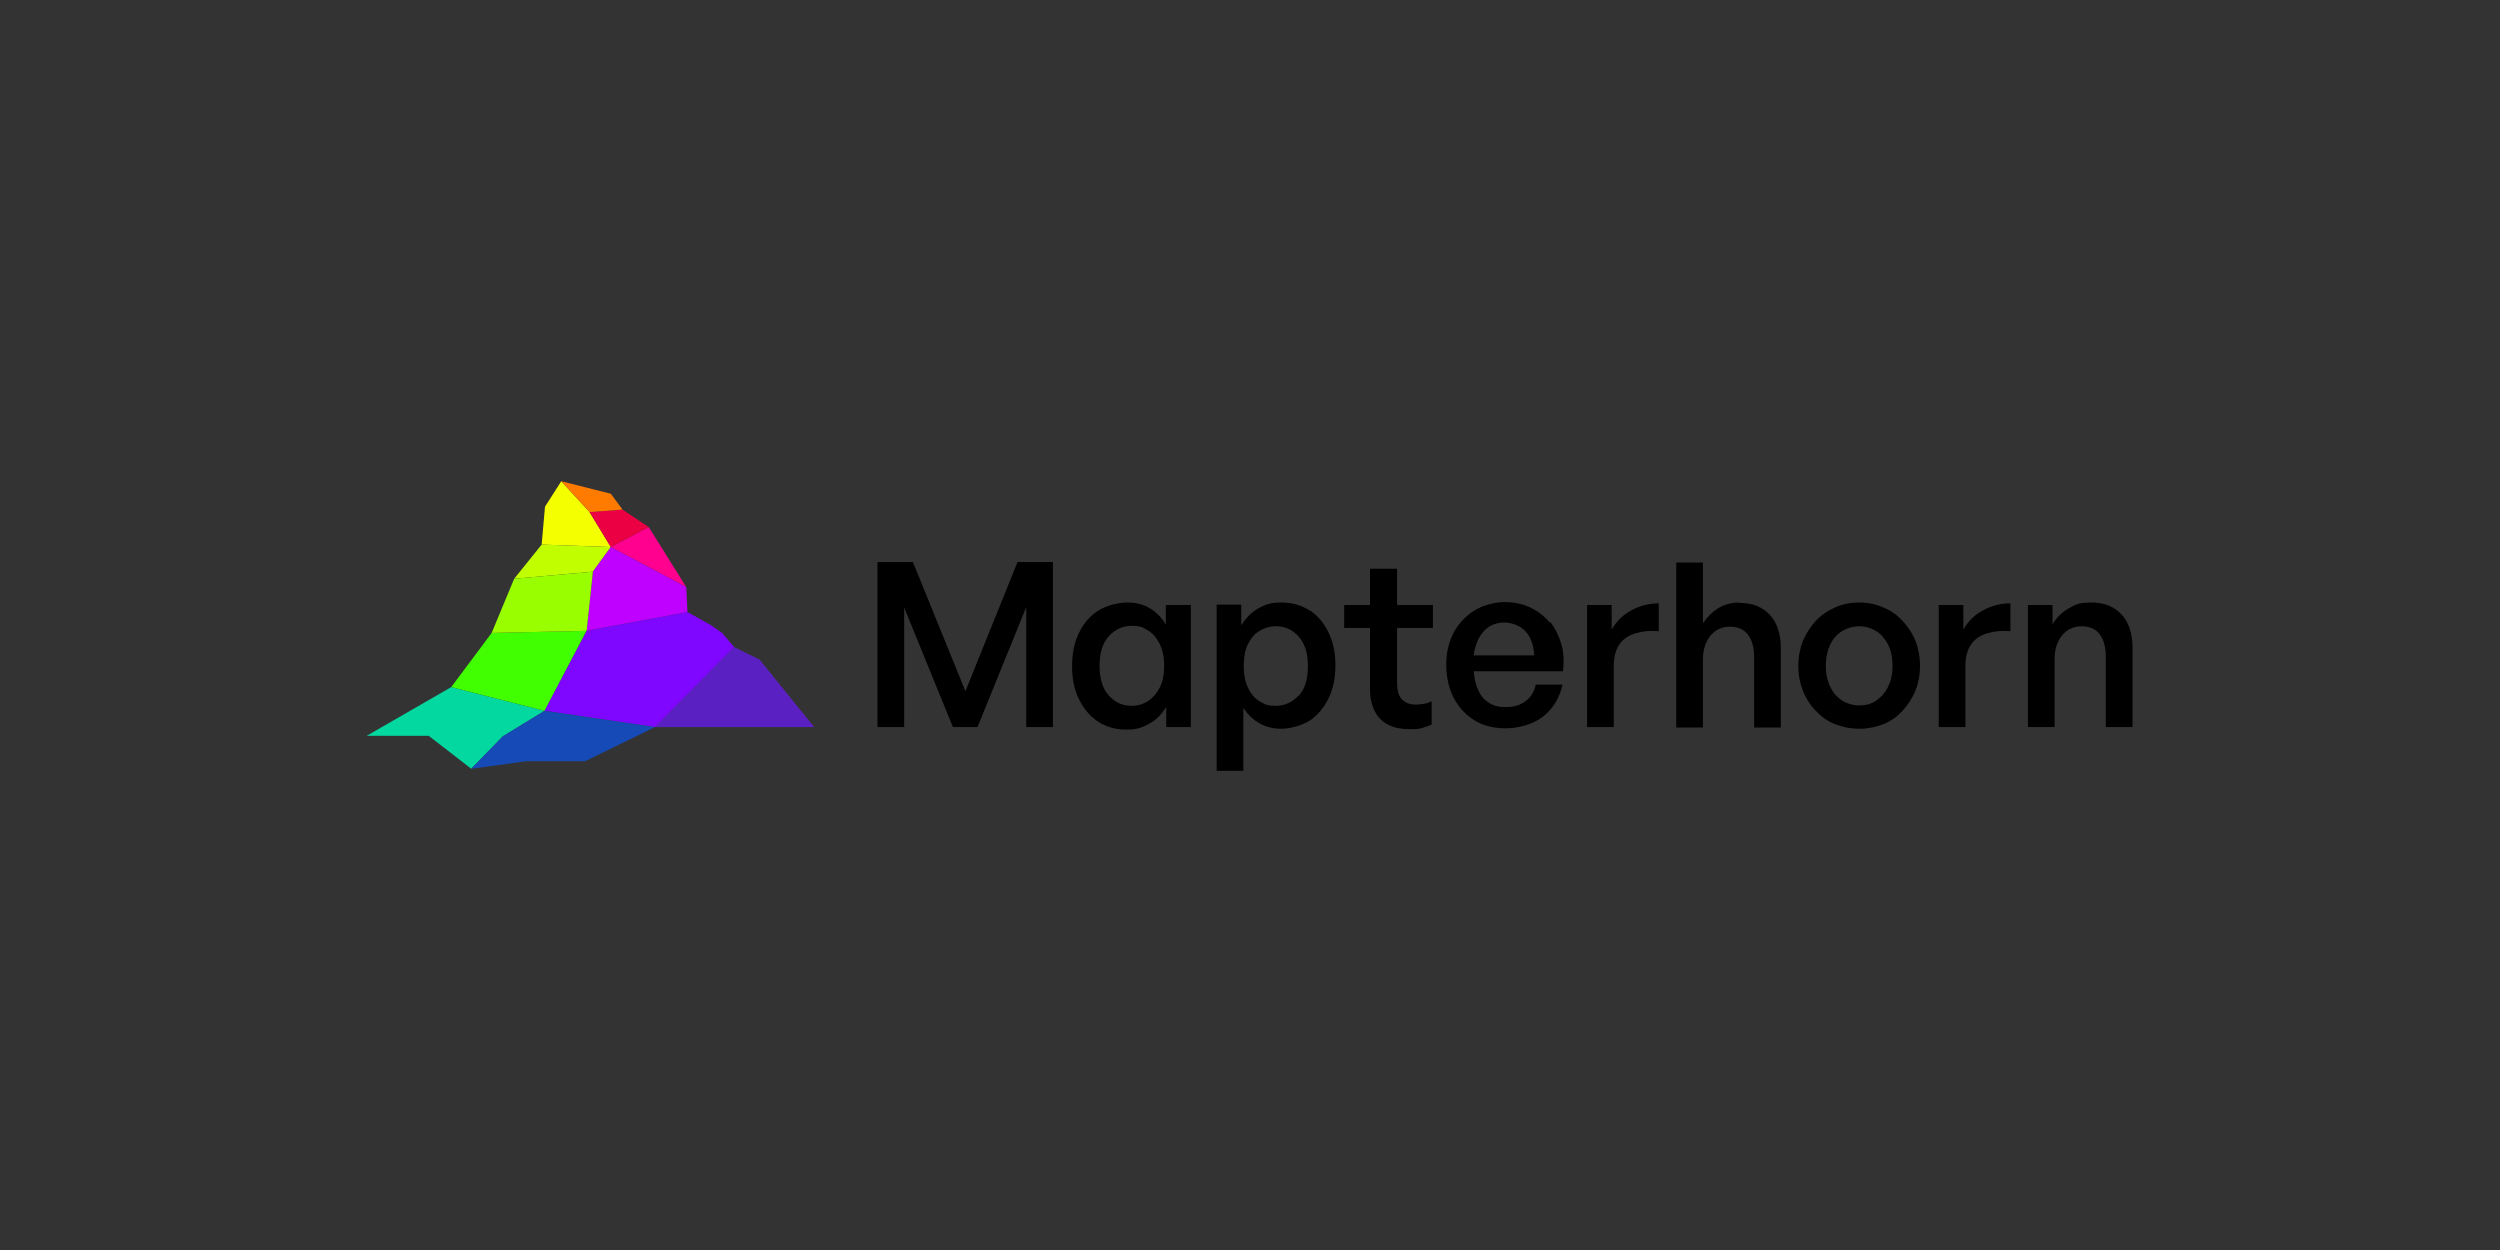 <?xml version="1.0" encoding="UTF-8"?>
<svg id="Layer_1" xmlns="http://www.w3.org/2000/svg" version="1.1" viewBox="0 0 600 300">
  <rect x="0" y="0" width="600" height="300" fill="#333333" stroke="none"/>
  <!-- Generator: Adobe Illustrator 29.3.0, SVG Export Plug-In . SVG Version: 2.1.0 Build 146)  -->
  <defs>
    <style>
      .st0 {
        fill: #9f0;
      }

      .st1 {
        fill: #ea0043;
      }

      .st2 {
        fill: #164ab7;
      }

      .st3 {
        fill: #41ff00;
      }

      .st4 {
        fill: #03d8a0;
      }

      .st5 {
        fill: #f4ff00;
      }

      .st6 {
        fill: #bf01ff;
      }

      .st7 {
        fill: #c1ff00;
      }

      .st8 {
        fill: #7f06ff;
      }

      .st9 {
        fill: #ff7b00;
      }

      .st10 {
        fill: #ff008f;
      }

      .st11 {
        fill: #5a20c2;
      }
    </style>
  </defs>
  <g>
    <polygon points="231.7 165.9 219.1 134.9 210.6 134.9 210.6 174.5 217 174.5 217 145.8 228.7 174.5 234.6 174.5 246.3 145.7 246.3 174.5 252.7 174.5 252.7 134.9 244.2 134.9 231.7 165.9"/>
    <path d="M279.8,149.9c-1-1.7-2.3-3-3.8-3.9-1.5-.9-3.3-1.4-5.4-1.4s-5.1.7-7.1,2c-2,1.3-3.5,3.1-4.6,5.4-1.1,2.3-1.6,4.9-1.6,7.9s.5,5.5,1.6,7.8c1.1,2.3,2.6,4.1,4.5,5.4,1.9,1.3,4.2,2,6.9,2s3.8-.5,5.5-1.4c1.7-.9,3-2.3,4.1-4v4.8h5.9v-29.3h-6v4.7ZM278.4,164.9c-.7,1.4-1.6,2.5-2.8,3.3-1.2.8-2.5,1.2-4,1.2-2.2,0-4-.8-5.5-2.5s-2.2-4-2.2-7.1.7-5.4,2.2-7.1c1.5-1.6,3.3-2.5,5.5-2.5s2.7.4,3.9,1.1c1.2.7,2.1,1.8,2.8,3.2.7,1.4,1.1,3.1,1.1,5.2s-.3,3.7-1,5.2Z"/>
    <path d="M314.4,146.6c-1.9-1.3-4.2-2-6.9-2s-3.8.5-5.5,1.4c-1.7,1-3,2.3-4.1,4.1v-5h-5.9v39.9h6.4v-15.1c1.1,1.6,2.4,2.9,3.9,3.7,1.6.9,3.3,1.3,5.2,1.3s4.9-.7,6.9-2c1.9-1.3,3.4-3.1,4.5-5.4,1.1-2.3,1.6-4.9,1.6-7.8s-.5-5.5-1.6-7.8c-1.1-2.3-2.6-4.1-4.5-5.4ZM311.7,166.9c-1.5,1.6-3.3,2.5-5.5,2.5s-2.7-.4-3.9-1.1c-1.2-.7-2.1-1.8-2.8-3.3-.7-1.4-1-3.2-1-5.2s.3-3.8,1-5.2c.7-1.4,1.6-2.5,2.8-3.2,1.2-.7,2.5-1.1,3.9-1.1,2.2,0,4,.8,5.5,2.5s2.2,4,2.2,7.1-.7,5.4-2.2,7.1Z"/>
    <path d="M335.2,136.5h-6.4v8.7h-6.2v5.5h6.2v14.7c0,2.1.4,3.9,1.2,5.4.8,1.5,1.9,2.5,3.3,3.2,1.4.7,3.1,1,4.9,1s1.9,0,2.8-.2c.8-.2,1.7-.5,2.6-.9v-5.6c-.6.3-1.1.5-1.8.6-.6.1-1.3.2-1.9.2-1.5,0-2.6-.4-3.4-1.2-.8-.8-1.2-2.1-1.2-4v-13.2h8.6v-5.5h-8.6v-8.7Z"/>
    <path d="M371.9,149.4c-1.2-1.5-2.8-2.7-4.6-3.6-1.8-.8-3.8-1.3-6.1-1.3s-5.2.7-7.3,2c-2.1,1.3-3.8,3.1-5,5.3-1.2,2.3-1.8,4.8-1.8,7.7s.6,5.7,1.8,8c1.2,2.3,2.9,4.1,5,5.4,2.1,1.3,4.7,1.9,7.5,1.9s6.5-.9,8.9-2.8c2.4-1.9,4-4.4,4.7-7.7h-6.4c-.4,1.7-1.2,3.1-2.5,4-1.3,1-2.9,1.4-4.8,1.4s-3.1-.4-4.2-1.2c-1.2-.8-2-2-2.6-3.5-.4-1.1-.7-2.4-.8-3.9h21.4c.3-2.4.2-4.6-.4-6.6-.6-2-1.5-3.8-2.7-5.3ZM353.7,157.3c.1-1.2.4-2.2.8-3.2.6-1.5,1.5-2.7,2.6-3.5,1.1-.8,2.5-1.2,4-1.2s3.8.7,5,2.1c1.3,1.4,2,3.3,2.1,5.8h-14.6Z"/>
    <path d="M386.8,151.2v-6h-5.9v29.3h6.4v-14.7c0-2.2.5-3.9,1.4-5.2.9-1.3,2.2-2.1,3.8-2.6,1.6-.5,3.5-.7,5.6-.5v-6.7c-2.4,0-4.6.6-6.6,1.7-2.1,1.1-3.6,2.7-4.7,4.6Z"/>
    <path d="M417.5,144.6c-2,0-3.7.5-5.2,1.4-1.4.9-2.6,2.1-3.6,3.6v-14.6h-6.4v39.6h6.4v-16.3c0-1.7.3-3.1.9-4.3.6-1.2,1.3-2,2.3-2.7,1-.6,2.1-.9,3.2-.9,1.9,0,3.4.6,4.4,1.9,1,1.3,1.5,3.1,1.5,5.5v16.8h6.4v-19c0-3.5-.9-6.2-2.7-8.1-1.8-1.9-4.2-2.8-7.2-2.8Z"/>
    <path d="M456.6,149c-1.3-1.4-2.8-2.5-4.6-3.2-1.8-.8-3.7-1.2-5.8-1.2s-4.1.4-5.8,1.2c-1.8.8-3.3,1.8-4.6,3.2-1.3,1.4-2.3,3-3.1,4.8-.7,1.8-1.1,3.8-1.1,6s.4,4.2,1.1,6c.7,1.8,1.8,3.5,3.1,4.8,1.3,1.4,2.8,2.5,4.6,3.2s3.7,1.1,5.8,1.1,4-.4,5.8-1.1,3.3-1.8,4.6-3.2c1.3-1.4,2.3-3,3.1-4.8.7-1.8,1.1-3.8,1.1-6s-.4-4.2-1.1-6c-.7-1.8-1.8-3.4-3.1-4.8ZM453.1,164.9c-.7,1.4-1.7,2.5-2.9,3.3-1.2.8-2.5,1.1-4,1.1s-2.8-.4-4-1.1c-1.2-.8-2.2-1.8-2.9-3.3-.7-1.4-1.1-3.1-1.1-5.1s.4-3.7,1.1-5.2c.7-1.4,1.7-2.5,2.9-3.2,1.2-.7,2.6-1.1,4-1.1s2.8.4,4,1.1c1.2.7,2.1,1.8,2.9,3.2.7,1.4,1.1,3.1,1.1,5.2s-.4,3.7-1.1,5.1Z"/>
    <path d="M471.2,151.2v-6h-5.9v29.3h6.4v-14.7c0-2.2.5-3.9,1.4-5.2.9-1.3,2.2-2.1,3.8-2.6,1.6-.5,3.5-.7,5.6-.5v-6.7c-2.4,0-4.6.6-6.6,1.7-2.1,1.1-3.6,2.7-4.7,4.6Z"/>
    <path d="M509.1,147.4c-1.8-1.9-4.2-2.8-7.2-2.8s-3.8.5-5.4,1.4c-1.6.9-2.9,2.2-3.9,3.8v-4.6h-5.9v29.3h6.4v-16.3c0-1.7.3-3.1.9-4.3.6-1.2,1.3-2,2.3-2.7,1-.6,2.1-.9,3.2-.9,1.9,0,3.4.6,4.4,1.9,1,1.3,1.5,3.1,1.5,5.5v16.8h6.4v-19c0-3.5-.9-6.2-2.7-8.1Z"/>
  </g>
  <g>
    <line x1="142.3" y1="137.2" x2="146.6" y2="131.3"/>
    <polyline class="st5" points="146.6 131.3 141.5 122.9 141.5 122.9 141.5 122.9 134.7 115.5 130.8 121.6 130 130.7 146.6 131.3"/>
    <polygon class="st7" points="142.3 137.2 123.4 138.9 130 130.7 146.6 131.3 142.3 137.2"/>
    <polygon class="st4" points="130.7 170.6 108.3 164.9 88 176.6 102.9 176.6 113.1 184.5 120.7 176.7 130.7 170.6"/>
    <polyline class="st3" points="130.7 170.6 108.3 164.9 118 151.9 140.8 151.4 140.8 151.4 130.7 170.6"/>
    <polygon class="st1" points="146.6 131.3 155.7 126.5 149.4 122.3 141.5 122.9 146.6 131.3"/>
    <polygon class="st10" points="146.6 131.3 164.7 140.9 155.7 126.5 146.6 131.3"/>
    <polygon class="st6" points="146.6 131.3 142.3 137.2 140.8 151.4 165 146.9 164.7 140.9 146.6 131.3"/>
    <polygon class="st11" points="182.3 158.3 176.2 155.3 157.2 174.5 195.4 174.5 182.3 158.3"/>
    <polyline class="st8" points="157.2 174.5 176.2 155.3 173.3 151.9 170.4 149.9 165 146.9 140.8 151.4 130.7 170.6 157.2 174.5"/>
    <polygon class="st2" points="120.7 176.7 113.1 184.5 126.3 182.7 140.4 182.7 157.2 174.5 130.7 170.6 120.7 176.7"/>
    <polyline class="st9" points="141.5 122.9 141.5 122.9 149.4 122.3 146.6 118.5 134.7 115.5 141.5 122.9"/>
    <polygon class="st0" points="118 151.9 123.4 138.9 142.3 137.2 140.8 151.4 118 151.9"/>
  </g>
</svg>